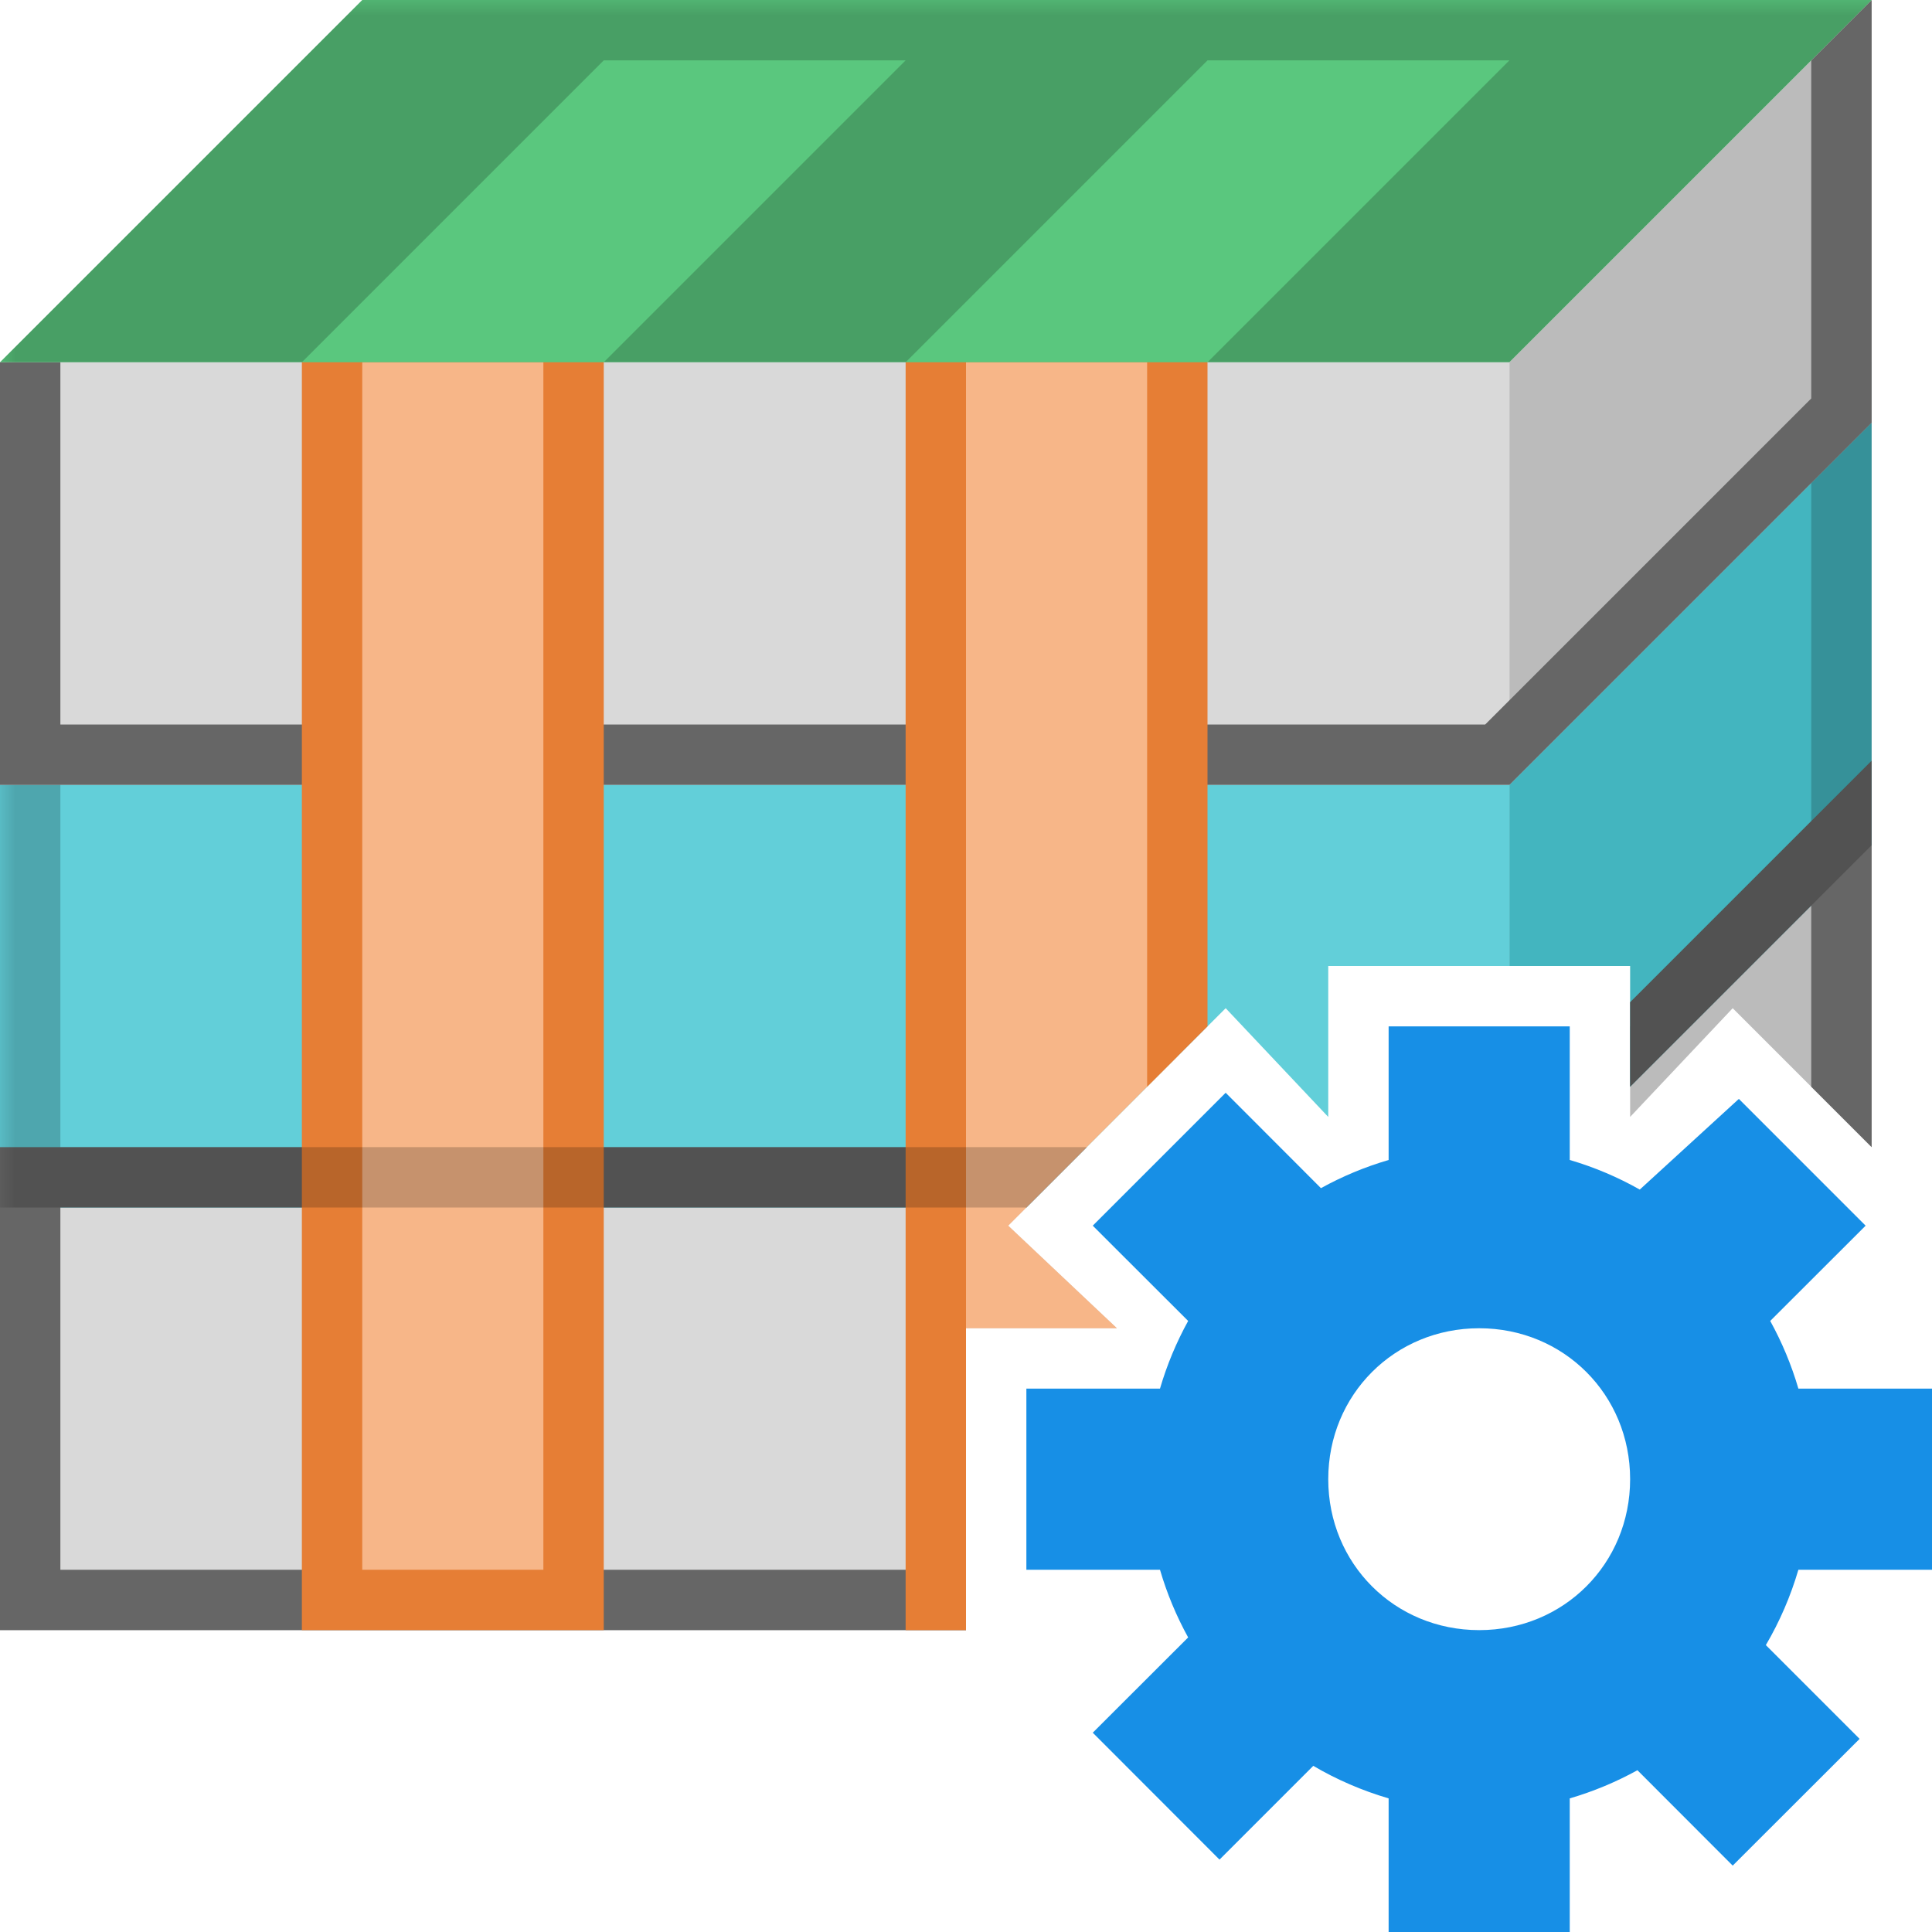 <?xml version="1.0" encoding="UTF-8" standalone="yes"?>
<svg xmlns="http://www.w3.org/2000/svg" xmlns:xlink="http://www.w3.org/1999/xlink" width="64" height="64" viewBox="0 0 64 64" version="1.1">
  <defs>
    <filter id="alpha" filterUnits="objectBoundingBox" x="0%" y="0%" width="100%" height="100%">
      <feColorMatrix type="matrix" in="SourceGraphic" values="0 0 0 0 1 0 0 0 0 1 0 0 0 0 1 0 0 0 1 0"/>
    </filter>
    <mask id="mask0">
      <g filter="url(#alpha)">
        <rect x="0" y="0" width="64" height="64" style="fill:rgb(0%,0%,0%);fill-opacity:0.2;stroke:none;"/>
      </g>
    </mask>
    <mask id="mask1">
      <g filter="url(#alpha)">
        <rect x="0" y="0" width="64" height="64" style="fill:rgb(0%,0%,0%);fill-opacity:0.2;stroke:none;"/>
      </g>
    </mask>
    <clipPath id="clip1">
      <rect x="0" y="0" width="64" height="64"/>
    </clipPath>
    <clipPath id="clip2">
      <rect x="0" y="0" width="64" height="64"/>
    </clipPath>
    <g id="surface5" clip-path="url(#clip1)">
      <path style=" stroke:none;fill-rule:nonzero;fill:rgb(0%,0%,0%);fill-opacity:1;" d="M 60 16 L 60 27.199 L 54 33.199 L 54 36 L 62 28 L 62 14 Z M 2 38 L 2 26 L 0 26 L 0 40 L 34 40 L 36 38 Z M 2 38 "/>
    </g>
    <g id="surface8" clip-path="url(#clip2)">
      <path style=" stroke:none;fill-rule:nonzero;fill:rgb(0%,0%,0%);fill-opacity:1;" d="M 12 0 L 0 12 L 10 12 L 20 2 L 30 2 L 20 12 L 30 12 L 40 2 L 50 2 L 40 12 L 50 12 L 62 0 Z M 12 0 "/>
    </g>
  </defs>
  <g id="surface1">
    <path style=" stroke:none;fill-rule:nonzero;fill:rgb(73.333%,73.333%,73.333%);fill-opacity:1;" d="M 62 26 L 62 38 L 57.398 33.398 L 54 37 L 54 34 Z M 62 26 "/>
    <path style=" stroke:none;fill-rule:nonzero;fill:rgb(85.098%,85.098%,85.098%);fill-opacity:1;" d="M 37 44 L 32 44 L 32 54 L 0 54 L 0 38 L 36 38 L 33.398 40.602 Z M 37 44 "/>
    <path style=" stroke:none;fill-rule:nonzero;fill:rgb(38.431%,81.176%,85.098%);fill-opacity:1;" d="M 50 24 L 50 32 L 44 32 L 44 37 L 40.602 33.398 L 34 40 L 0 40 L 0 24 Z M 50 24 "/>
    <path style=" stroke:none;fill-rule:nonzero;fill:rgb(26.275%,70.98%,74.902%);fill-opacity:1;" d="M 62 12 L 62 28 L 54 36 L 54 32 L 50 32 L 50 24 Z M 62 12 "/>
    <path style=" stroke:none;fill-rule:nonzero;fill:rgb(73.333%,73.333%,73.333%);fill-opacity:1;" d="M 62 14 L 50 26 L 50 12 L 62 0 Z M 62 14 "/>
    <path style=" stroke:none;fill-rule:nonzero;fill:rgb(85.098%,85.098%,85.098%);fill-opacity:1;" d="M 50 12 L 0 12 L 0 26 L 50 26 Z M 50 12 "/>
    <path style=" stroke:none;fill-rule:nonzero;fill:rgb(40%,40%,40%);fill-opacity:1;" d="M 60 2 L 60 13.199 L 49.199 24 L 2 24 L 2 12 L 0 12 L 0 26 L 50 26 L 62 14 L 62 0 Z M 60 2 "/>
    <path style=" stroke:none;fill-rule:nonzero;fill:rgb(40%,40%,40%);fill-opacity:1;" d="M 0 40 L 0 54 L 32 54 L 32 52 L 2 52 L 2 40 L 34 40 L 36 38 L 0 38 Z M 0 40 "/>
    <path style=" stroke:none;fill-rule:nonzero;fill:rgb(40%,40%,40%);fill-opacity:1;" d="M 54 33.199 L 54 36 L 60 30 L 60 36 L 62 38 L 62 25.199 Z M 54 33.199 "/>
    <path style=" stroke:none;fill-rule:nonzero;fill:rgb(96.863%,71.373%,53.333%);fill-opacity:1;" d="M 19 11 L 11 11 L 11 53 L 19 53 Z M 19 11 "/>
    <path style=" stroke:none;fill-rule:nonzero;fill:rgb(90.196%,49.412%,20.784%);fill-opacity:1;" d="M 19 26 L 19 24 L 18 24 L 18 40 L 19 40 L 19 38 L 20 38 L 20 26 Z M 10 10 L 10 54 L 20 54 L 20 10 Z M 18 52 L 12 52 L 12 12 L 18 12 Z M 19 26 L 19 24 L 18 24 L 18 40 L 19 40 L 19 38 L 20 38 L 20 26 Z M 19 26 L 19 24 L 18 24 L 18 40 L 19 40 L 19 38 L 20 38 L 20 26 Z M 19 26 "/>
    <path style=" stroke:none;fill-rule:nonzero;fill:rgb(96.863%,71.373%,53.333%);fill-opacity:1;" d="M 39 11 L 39 35 L 33.398 40.602 L 37 44 L 32 44 L 32 53 L 31 53 L 31 11 Z M 39 11 "/>
    <path style=" stroke:none;fill-rule:nonzero;fill:rgb(90.196%,49.412%,20.784%);fill-opacity:1;" d="M 30 10 L 30 54 L 32 54 L 32 12 L 38 12 L 38 36 L 40 34 L 40 10 Z M 30 24 L 30 38 L 32 38 L 32 24 Z M 30 24 "/>
    <path style=" stroke:none;fill-rule:nonzero;fill:rgb(35.294%,78.039%,49.412%);fill-opacity:1;" d="M 62 0 L 50 12 L 0 12 L 12 0 Z M 62 0 "/>
    <path style=" stroke:none;fill-rule:evenodd;fill:rgb(9.02%,56.078%,90.196%);fill-opacity:1;" d="M 52 38.426 L 52 34 L 46 34 L 46 38.426 C 45.215 38.656 44.465 38.969 43.758 39.359 L 40.602 36.199 L 36.199 40.602 L 39.359 43.758 C 38.969 44.465 38.656 45.215 38.426 46 L 34 46 L 34 52 L 38.426 52 C 38.656 52.785 38.969 53.535 39.359 54.242 L 36.199 57.398 L 40.398 61.602 L 43.504 58.496 C 44.281 58.953 45.121 59.316 46 59.574 L 46 64 L 52 64 L 52 59.574 C 52.785 59.344 53.535 59.031 54.242 58.641 L 57.398 61.801 L 61.602 57.602 L 58.496 54.496 C 58.953 53.719 59.316 52.879 59.574 52 L 64 52 L 64 46 L 59.574 46 C 59.344 45.215 59.031 44.465 58.641 43.758 L 61.801 40.602 L 57.602 36.402 L 54.32 39.406 C 53.594 38.996 52.816 38.664 52 38.426 Z M 49 54 C 46.199 54 44 51.801 44 49 C 44 46.199 46.199 44 49 44 C 51.801 44 54 46.199 54 49 C 54 51.801 51.801 54 49 54 Z M 49 54 "/>
    <use xlink:href="#surface5" mask="url(#mask0)"/>
    <use xlink:href="#surface8" mask="url(#mask1)"/>
  </g>
</svg>